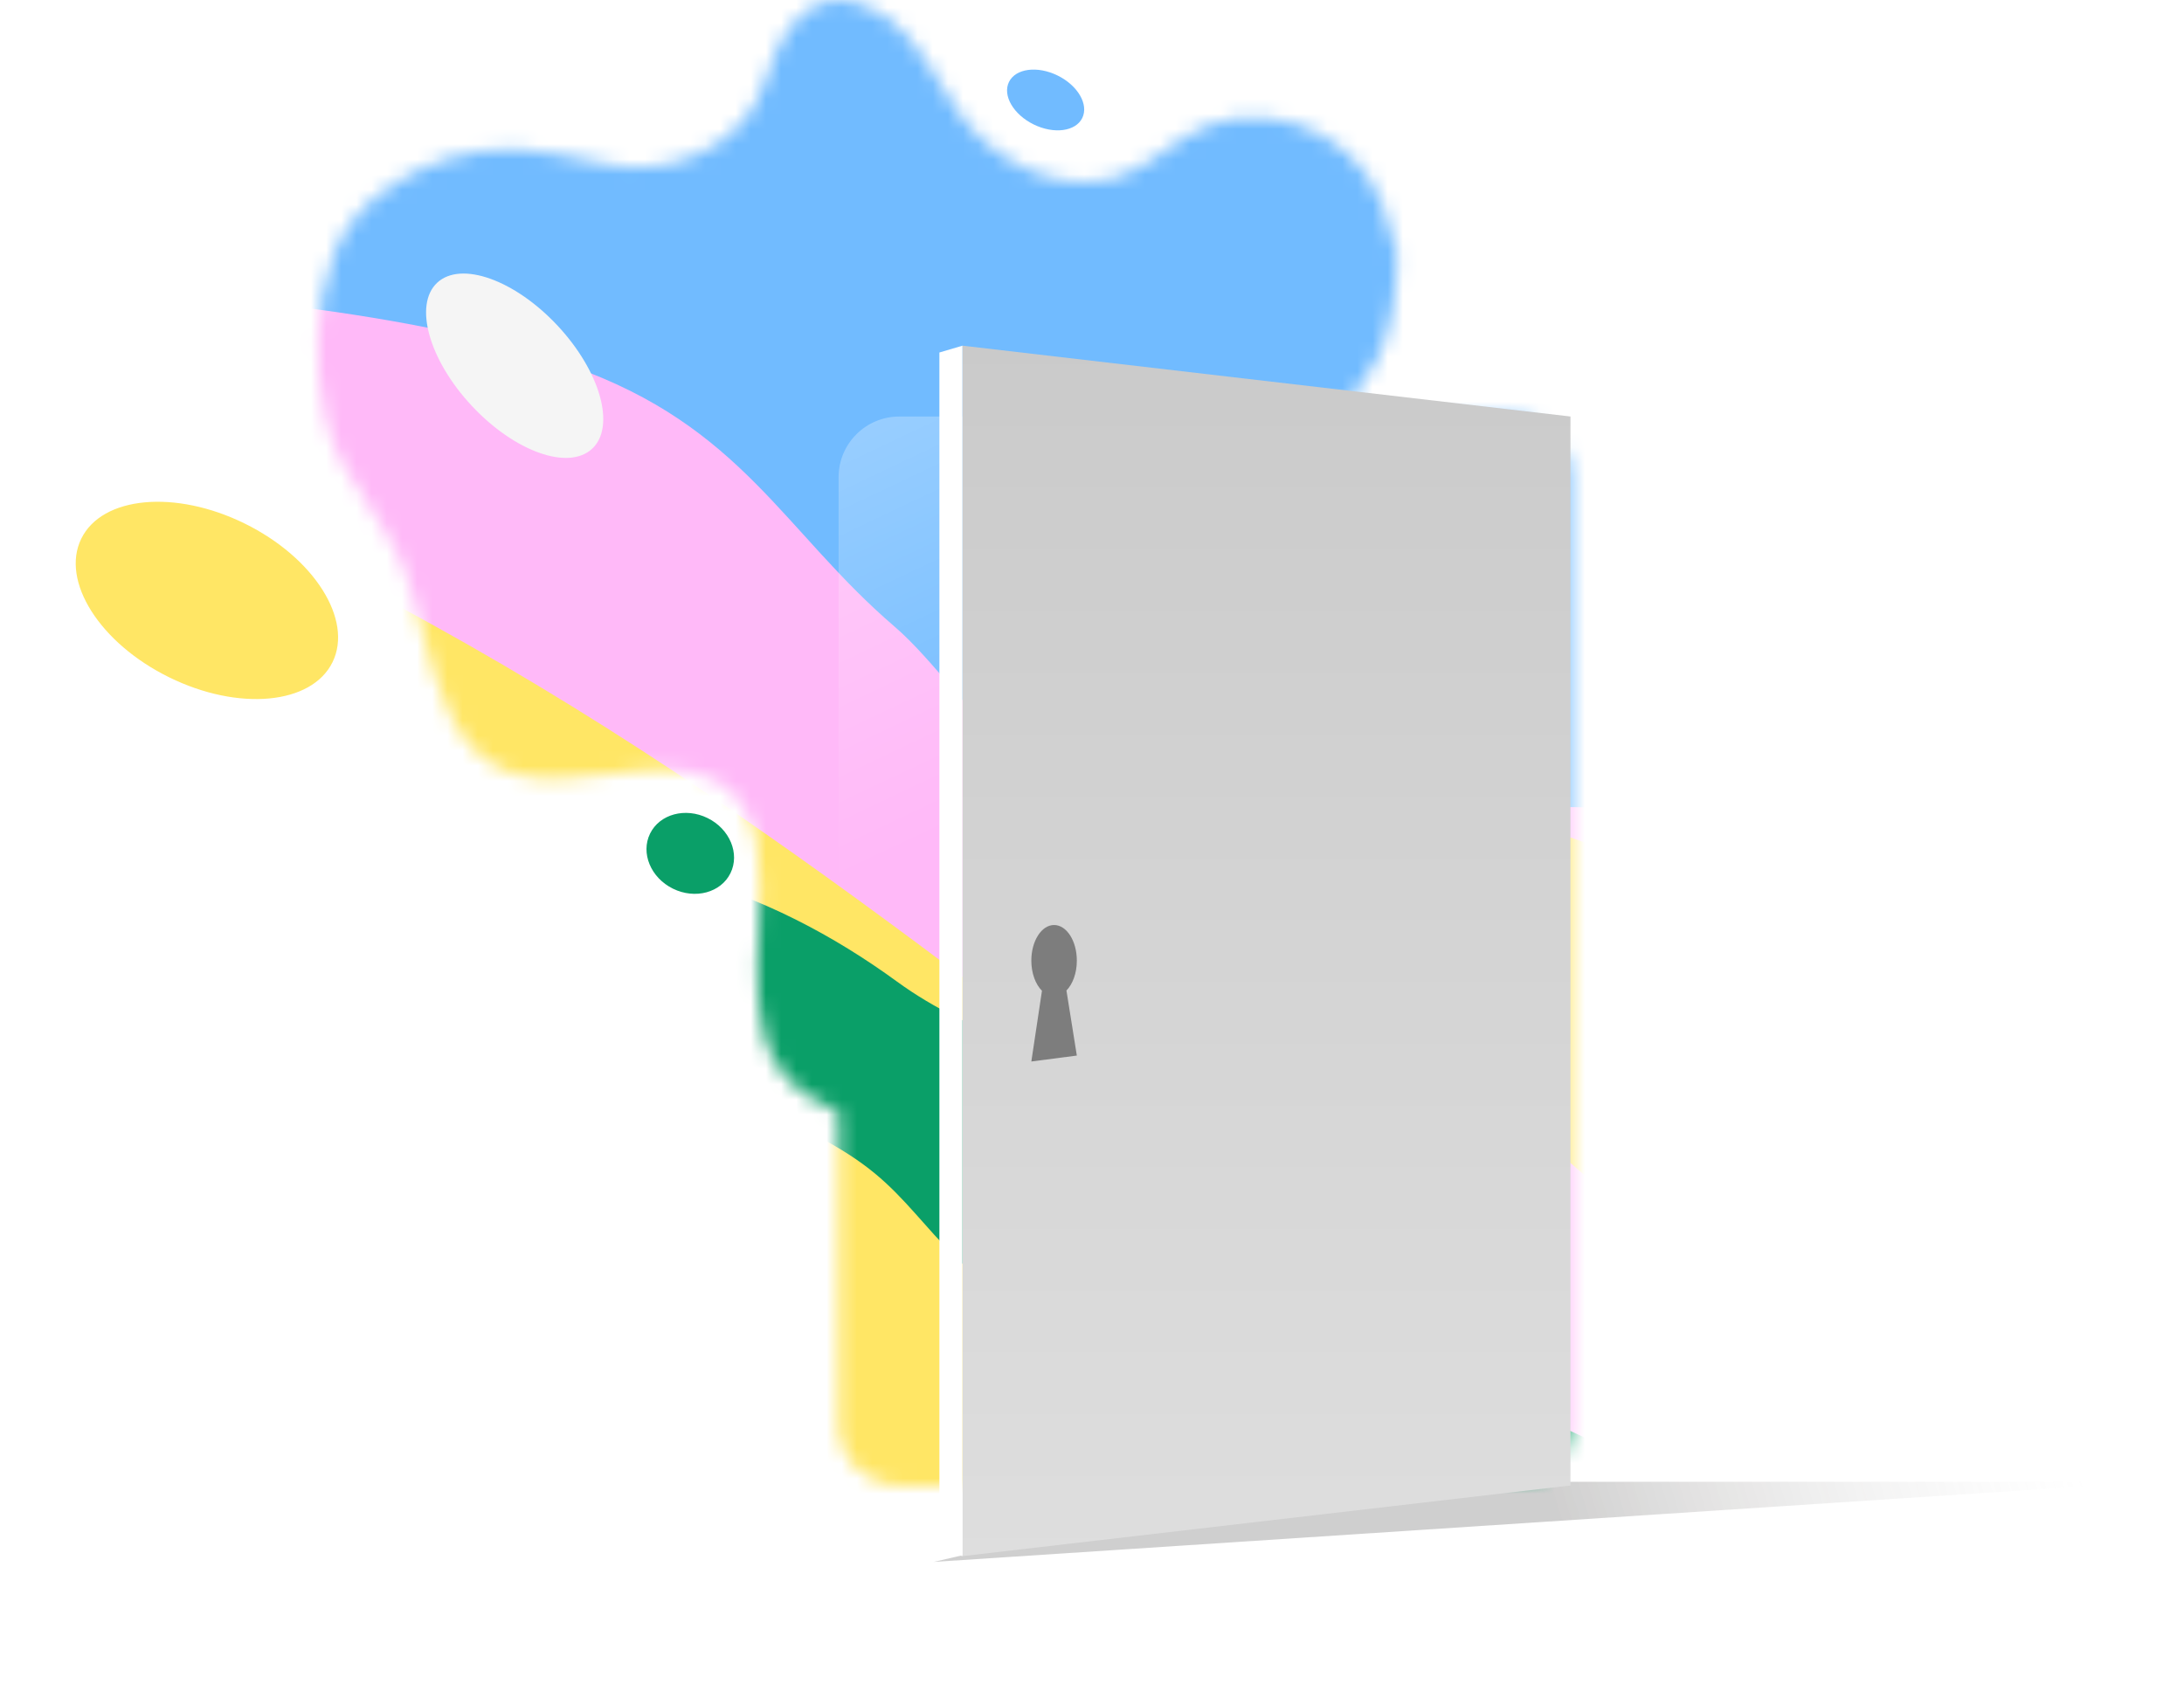 <svg width="144" height="112" viewBox="0 0 144 112" fill="none" xmlns="http://www.w3.org/2000/svg">
<g filter="url(#filter0_f_2597_23888)">
<path d="M142 97.716L61.558 103L84.446 97.716L142 97.716Z" fill="url(#paint0_linear_2597_23888)"/>
</g>
<mask id="mask0_2597_23888" style="mask-type:alpha" maskUnits="userSpaceOnUse" x="20" y="0" width="84" height="98">
<path fill-rule="evenodd" clip-rule="evenodd" d="M55.292 73.296V93.967C55.292 96.176 57.083 97.967 59.292 97.967H99.547C101.756 97.967 103.547 96.176 103.547 93.967V31.473C103.547 29.264 101.756 27.473 99.547 27.473H87.84C88.026 27.246 88.258 27.015 88.517 26.755C89.917 25.357 92.115 23.161 92.115 16.746C91.957 16.269 91.829 15.784 91.701 15.298C91.522 14.621 91.344 13.945 91.083 13.294C89.101 8.284 82.603 6.118 78.093 9.052C77.716 9.297 77.346 9.558 76.977 9.818C75.971 10.527 74.966 11.235 73.811 11.629C70.031 12.922 65.665 10.748 63.426 7.707C62.921 7.02 62.461 6.269 61.997 5.513C60.677 3.359 59.331 1.165 56.859 0.287C53.078 -1.059 51.279 2.606 50.368 5.555C49.123 9.6 44.135 11.713 40.141 10.862C39.895 10.809 39.65 10.756 39.408 10.704C35.907 9.949 32.879 9.296 29.3 10.512C26.233 11.553 23.174 13.644 22.005 16.799C20.759 20.167 20.653 24.105 21.45 27.594C21.954 29.792 23.104 31.534 24.267 33.294C25.05 34.48 25.839 35.674 26.438 37.021C27 38.282 27.398 39.834 27.81 41.447C28.809 45.347 29.898 49.599 33.62 50.933C35.561 51.63 37.852 51.338 40.125 51.048C42.714 50.719 45.28 50.392 47.278 51.534C50.399 53.322 50.216 57.234 50.026 61.282C49.875 64.53 49.719 67.865 51.263 70.258C52.211 71.727 53.643 72.632 55.292 73.296Z" fill="#2C2A26"/>
</mask>
<g mask="url(#mask0_2597_23888)">
<g filter="url(#filter1_f_2597_23888)">
<path d="M-201.497 131.208C-201.282 112.283 -200.862 93.312 -200.75 74.409C-200.55 56.398 -189.103 50.949 -152.247 43.402C-67.451 26.128 17.476 7.094 102.396 -11.437C117.079 -14.626 128.901 -11.903 128.792 -5.358C128.012 41.188 127.231 87.781 126.656 134.282L-201.497 131.208Z" fill="#FFB9F8"/>
</g>
<g filter="url(#filter2_f_2597_23888)">
<path d="M-111.567 85.708C-131.823 61.109 -152.099 36.528 -172.384 11.915C-150.196 27.09 -127.318 45.101 -105.204 63.632C-85.353 80.278 -65.143 97.888 -45.836 109.367C-29.523 119.071 -15.031 123.774 -1.315 126.396C22.881 142.518 45.52 152.755 66.374 156.526C81.963 159.339 77.987 150.094 88.173 145.091C68.631 131.512 91.664 128.583 111.338 141.483C119.396 146.766 115.645 146.71 123.337 150.489C128.712 153.111 134.507 161.876 139.218 162.897C160.704 167.496 199.106 207.935 218.931 209.318C215.044 231.601 155.997 188.883 141.623 199.187C95.702 168.838 87.987 179.283 49.234 170.144C46.044 169.397 42.895 168.738 39.755 168.113L-93.447 106.534C-99.666 99.749 -105.716 92.802 -111.567 85.708Z" fill="#71BBFF"/>
</g>
<g filter="url(#filter3_f_2597_23888)">
<path d="M-116.824 -9.519C-118.174 -11.149 -118.084 -12.54 -119.481 -14.246C-120.878 -15.952 -124.842 -20.508 -124.497 -21.195C-123.998 -22.187 -125.196 -24.569 -121.781 -24.136C-118.48 -23.717 -113.624 -21.403 -110.029 -19.878C-96.831 -14.28 -83.925 -7.4 -71.085 -1.276C-64.591 1.821 -57.78 4.203 -51.126 7.203C-47.884 8.665 -46.336 10.019 -42.724 11.252C-39.256 12.437 -35.971 14.037 -32.626 15.545C-24.533 19.195 -17.036 21.281 -8.748 23.969C0.401 26.937 12.567 32.989 21.093 37.281C48.339 50.996 65.908 67.072 87.655 82.396C96.091 88.341 102.963 94.472 112.095 100.302C121.713 106.442 132.48 111.345 143.558 116.341C162.45 124.86 183.361 133.98 200.727 143.913C208.775 148.516 215.79 153.116 220.498 158.325C225.572 163.939 220.46 169.508 213.478 170.145C209.601 170.498 200.15 167.99 194.952 166.593C189.439 165.112 183.9 163.324 178.352 161.48C157.641 154.598 136.857 144.241 119.085 133.685C96.775 120.434 74.229 113.481 49.91 103.245C38.243 98.334 27.029 92.831 15.896 87.415C8.517 83.826 2.907 78.157 -2.725 74.043C-18.548 62.482 -27.699 50.819 -46.257 39.833C-54.873 34.732 -63.972 29.606 -73.565 25.205C-78.783 22.81 -86.627 19.309 -90.731 16.162C-98.36 10.312 -108.172 3.468 -111.572 -2.348C-112.812 -4.469 -115.021 -7.341 -116.824 -9.519Z" fill="#FFE665"/>
</g>
<g filter="url(#filter4_f_2597_23888)">
<path d="M112.519 105.132C112.74 105.682 112.569 106.234 112.795 106.811C113.022 107.387 113.695 108.911 113.523 109.204C113.275 109.628 113.374 110.483 112.43 110.543C111.517 110.6 110.352 110.017 109.47 109.66C106.231 108.347 103.21 106.512 100.13 104.968C98.572 104.188 96.847 103.71 95.233 102.978C94.447 102.622 94.139 102.194 93.222 101.952C92.341 101.72 91.556 101.312 90.745 100.944C88.781 100.054 86.827 99.739 84.707 99.24C82.367 98.689 79.474 97.129 77.452 96.015C70.991 92.458 67.579 87.321 62.878 82.761C61.055 80.993 59.704 79.045 57.667 77.368C55.522 75.602 52.914 74.399 50.227 73.181C45.643 71.103 40.538 68.926 36.544 66.19C34.693 64.922 33.141 63.586 32.32 61.856C31.436 59.99 33.498 57.458 35.587 56.738C36.747 56.338 39.222 56.688 40.583 56.888C42.025 57.099 43.443 57.429 44.857 57.781C50.139 59.092 55.078 61.765 59.125 64.718C64.205 68.425 70.01 69.642 75.987 72.029C78.854 73.174 81.528 74.583 84.188 75.962C85.951 76.877 86.984 78.727 88.186 79.965C91.564 83.445 92.998 87.413 97.227 90.482C99.191 91.907 101.291 93.31 103.611 94.394C104.873 94.984 106.779 95.833 107.64 96.794C109.239 98.58 111.368 100.609 111.746 102.667C111.883 103.417 112.224 104.397 112.519 105.132Z" fill="#0A9F68"/>
</g>
<g filter="url(#filter5_f_2597_23888)">
<path d="M144.3 89.88C144.521 90.43 144.35 90.982 144.576 91.559C144.803 92.135 145.476 93.659 145.304 93.952C145.056 94.376 145.155 95.231 144.211 95.291C143.298 95.348 142.133 94.766 141.251 94.408C138.012 93.095 134.991 91.26 131.911 89.716C130.353 88.936 128.629 88.458 127.014 87.727C126.228 87.37 125.921 86.942 125.003 86.7C124.122 86.468 123.337 86.06 122.526 85.692C120.563 84.802 118.609 84.487 116.488 83.988C114.148 83.437 111.255 81.877 109.233 80.763C102.772 77.206 99.36 72.069 94.659 67.509C92.836 65.741 91.485 63.793 89.448 62.116C87.303 60.35 84.696 59.147 82.008 57.929C77.424 55.852 72.319 53.674 68.325 50.938C66.474 49.67 64.922 48.334 64.102 46.604C63.217 44.739 65.279 42.206 67.368 41.486C68.528 41.086 71.004 41.437 72.364 41.636C73.806 41.847 75.224 42.177 76.639 42.529C81.92 43.84 86.86 46.513 90.906 49.466C95.986 53.173 101.791 54.39 107.768 56.777C110.635 57.922 113.309 59.331 115.969 60.71C117.732 61.625 118.766 63.475 119.968 64.713C123.345 68.192 124.779 72.161 129.008 75.23C130.972 76.655 133.072 78.058 135.392 79.143C136.654 79.733 138.561 80.581 139.421 81.542C141.021 83.328 143.149 85.358 143.527 87.415C143.665 88.165 144.005 89.145 144.3 89.88Z" fill="#FFE665"/>
</g>
<g filter="url(#filter6_f_2597_23888)">
<path d="M138.633 53.774C140.546 56.402 142.822 56.958 145.767 59.76C152.12 60.5 148.356 65.66 143.367 66.904C136.34 68.657 135.811 65.105 131.676 63.068C124.424 59.496 120.224 56.506 111.352 54.019C104.833 52.191 87.722 53.902 80.421 55.117C69.546 56.926 64.061 45.679 58.979 41.318C51.657 35.035 48.905 28.101 37.722 24.159C26.642 20.252 13.557 19.715 1.29 18.1C-12.28 16.312 -22.339 14.846 -31.451 7.026C-39.185 0.389 -30.74 -7.095 -26.771 -13.05C-22.863 -18.916 -7.612 -21.198 0.424 -22.874C10.821 -25.042 17.916 -23.511 27.843 -21.948C38.892 -20.209 45.999 -11.36 56.644 -9.684C65.1 -8.353 81.788 -9.279 86.751 -3.413C96.543 8.161 100.178 19.616 120.198 25.23C127.832 27.37 130.84 38.125 132.682 43.388C134.129 47.519 136.023 50.187 138.633 53.774Z" fill="#71BBFF"/>
</g>
</g>
<path opacity="0.5" d="M103.547 31.469C103.547 29.26 101.756 27.469 99.547 27.469H59.292C57.083 27.469 55.292 29.26 55.292 31.469V93.963C55.292 96.172 57.083 97.963 59.292 97.963H99.547C101.756 97.963 103.547 96.172 103.547 93.963V31.469Z" fill="url(#paint1_linear_2597_23888)"/>
<path d="M103.547 27.466L63.456 22.795V102.619L103.547 97.96V27.466Z" fill="url(#paint2_linear_2597_23888)"/>
<path d="M61.938 23.245L63.456 22.797V102.621L61.938 102.172V23.245Z" fill="white"/>
<path d="M70.315 65.319C70.727 64.901 71 64.174 71 63.348C71 62.051 70.328 61 69.5 61C68.672 61 68 62.051 68 63.348C68 64.185 68.28 64.92 68.701 65.335L68 70L71 69.609L70.315 65.319Z" fill="#7D7D7D"/>
<ellipse cx="9.234" cy="5.649" rx="9.234" ry="5.649" transform="matrix(0.897 0.441 -0.44 0.898 7.845 30.449)" fill="#FFE665"/>
<ellipse cx="7.484" cy="3.87" rx="7.484" ry="3.87" transform="matrix(0.683 0.731 -0.73 0.684 31.648 16)" fill="#F5F5F5"/>
<ellipse cx="2.956" cy="2.593" rx="2.956" ry="2.593" transform="matrix(0.897 0.441 -0.44 0.898 44.002 52.643)" fill="#0A9F68"/>
<ellipse cx="2.694" cy="1.796" rx="2.694" ry="1.796" transform="matrix(-0.897 -0.441 -0.44 0.898 72.149 6.168)" fill="#71BBFF"/>
<defs>
<filter id="filter0_f_2597_23888" x="59.558" y="95.716" width="84.442" height="9.284" filterUnits="userSpaceOnUse" color-interpolation-filters="sRGB">
<feFlood flood-opacity="0" result="BackgroundImageFix"/>
<feBlend mode="normal" in="SourceGraphic" in2="BackgroundImageFix" result="shape"/>
<feGaussianBlur stdDeviation="1" result="effect1_foregroundBlur_2597_23888"/>
</filter>
<filter id="filter1_f_2597_23888" x="-209.497" y="-20.771" width="346.289" height="163.053" filterUnits="userSpaceOnUse" color-interpolation-filters="sRGB">
<feFlood flood-opacity="0" result="BackgroundImageFix"/>
<feBlend mode="normal" in="SourceGraphic" in2="BackgroundImageFix" result="shape"/>
<feGaussianBlur stdDeviation="4" result="effect1_foregroundBlur_2597_23888"/>
</filter>
<filter id="filter2_f_2597_23888" x="-180.384" y="3.915" width="407.314" height="219.935" filterUnits="userSpaceOnUse" color-interpolation-filters="sRGB">
<feFlood flood-opacity="0" result="BackgroundImageFix"/>
<feBlend mode="normal" in="SourceGraphic" in2="BackgroundImageFix" result="shape"/>
<feGaussianBlur stdDeviation="4" result="effect1_foregroundBlur_2597_23888"/>
</filter>
<filter id="filter3_f_2597_23888" x="-132.519" y="-32.188" width="363.065" height="210.366" filterUnits="userSpaceOnUse" color-interpolation-filters="sRGB">
<feFlood flood-opacity="0" result="BackgroundImageFix"/>
<feBlend mode="normal" in="SourceGraphic" in2="BackgroundImageFix" result="shape"/>
<feGaussianBlur stdDeviation="4" result="effect1_foregroundBlur_2597_23888"/>
</filter>
<filter id="filter4_f_2597_23888" x="24.11" y="48.555" width="97.44" height="69.992" filterUnits="userSpaceOnUse" color-interpolation-filters="sRGB">
<feFlood flood-opacity="0" result="BackgroundImageFix"/>
<feBlend mode="normal" in="SourceGraphic" in2="BackgroundImageFix" result="shape"/>
<feGaussianBlur stdDeviation="4" result="effect1_foregroundBlur_2597_23888"/>
</filter>
<filter id="filter5_f_2597_23888" x="55.892" y="33.303" width="97.44" height="69.992" filterUnits="userSpaceOnUse" color-interpolation-filters="sRGB">
<feFlood flood-opacity="0" result="BackgroundImageFix"/>
<feBlend mode="normal" in="SourceGraphic" in2="BackgroundImageFix" result="shape"/>
<feGaussianBlur stdDeviation="4" result="effect1_foregroundBlur_2597_23888"/>
</filter>
<filter id="filter6_f_2597_23888" x="-42.602" y="-31.948" width="199.716" height="107.324" filterUnits="userSpaceOnUse" color-interpolation-filters="sRGB">
<feFlood flood-opacity="0" result="BackgroundImageFix"/>
<feBlend mode="normal" in="SourceGraphic" in2="BackgroundImageFix" result="shape"/>
<feGaussianBlur stdDeviation="4" result="effect1_foregroundBlur_2597_23888"/>
</filter>
<linearGradient id="paint0_linear_2597_23888" x1="101.285" y1="94.941" x2="133.522" y2="84.905" gradientUnits="userSpaceOnUse">
<stop stop-color="#32302F" stop-opacity="0.23"/>
<stop offset="1" stop-color="#BCBCBC" stop-opacity="0"/>
</linearGradient>
<linearGradient id="paint1_linear_2597_23888" x1="44.736" y1="9.845" x2="65.403" y2="53.373" gradientUnits="userSpaceOnUse">
<stop stop-color="white"/>
<stop offset="1" stop-color="white" stop-opacity="0"/>
</linearGradient>
<linearGradient id="paint2_linear_2597_23888" x1="93.242" y1="17.899" x2="93.242" y2="107.527" gradientUnits="userSpaceOnUse">
<stop stop-color="#C9C9C9"/>
<stop offset="1" stop-color="#DFDFDF"/>
</linearGradient>
</defs>
</svg>
